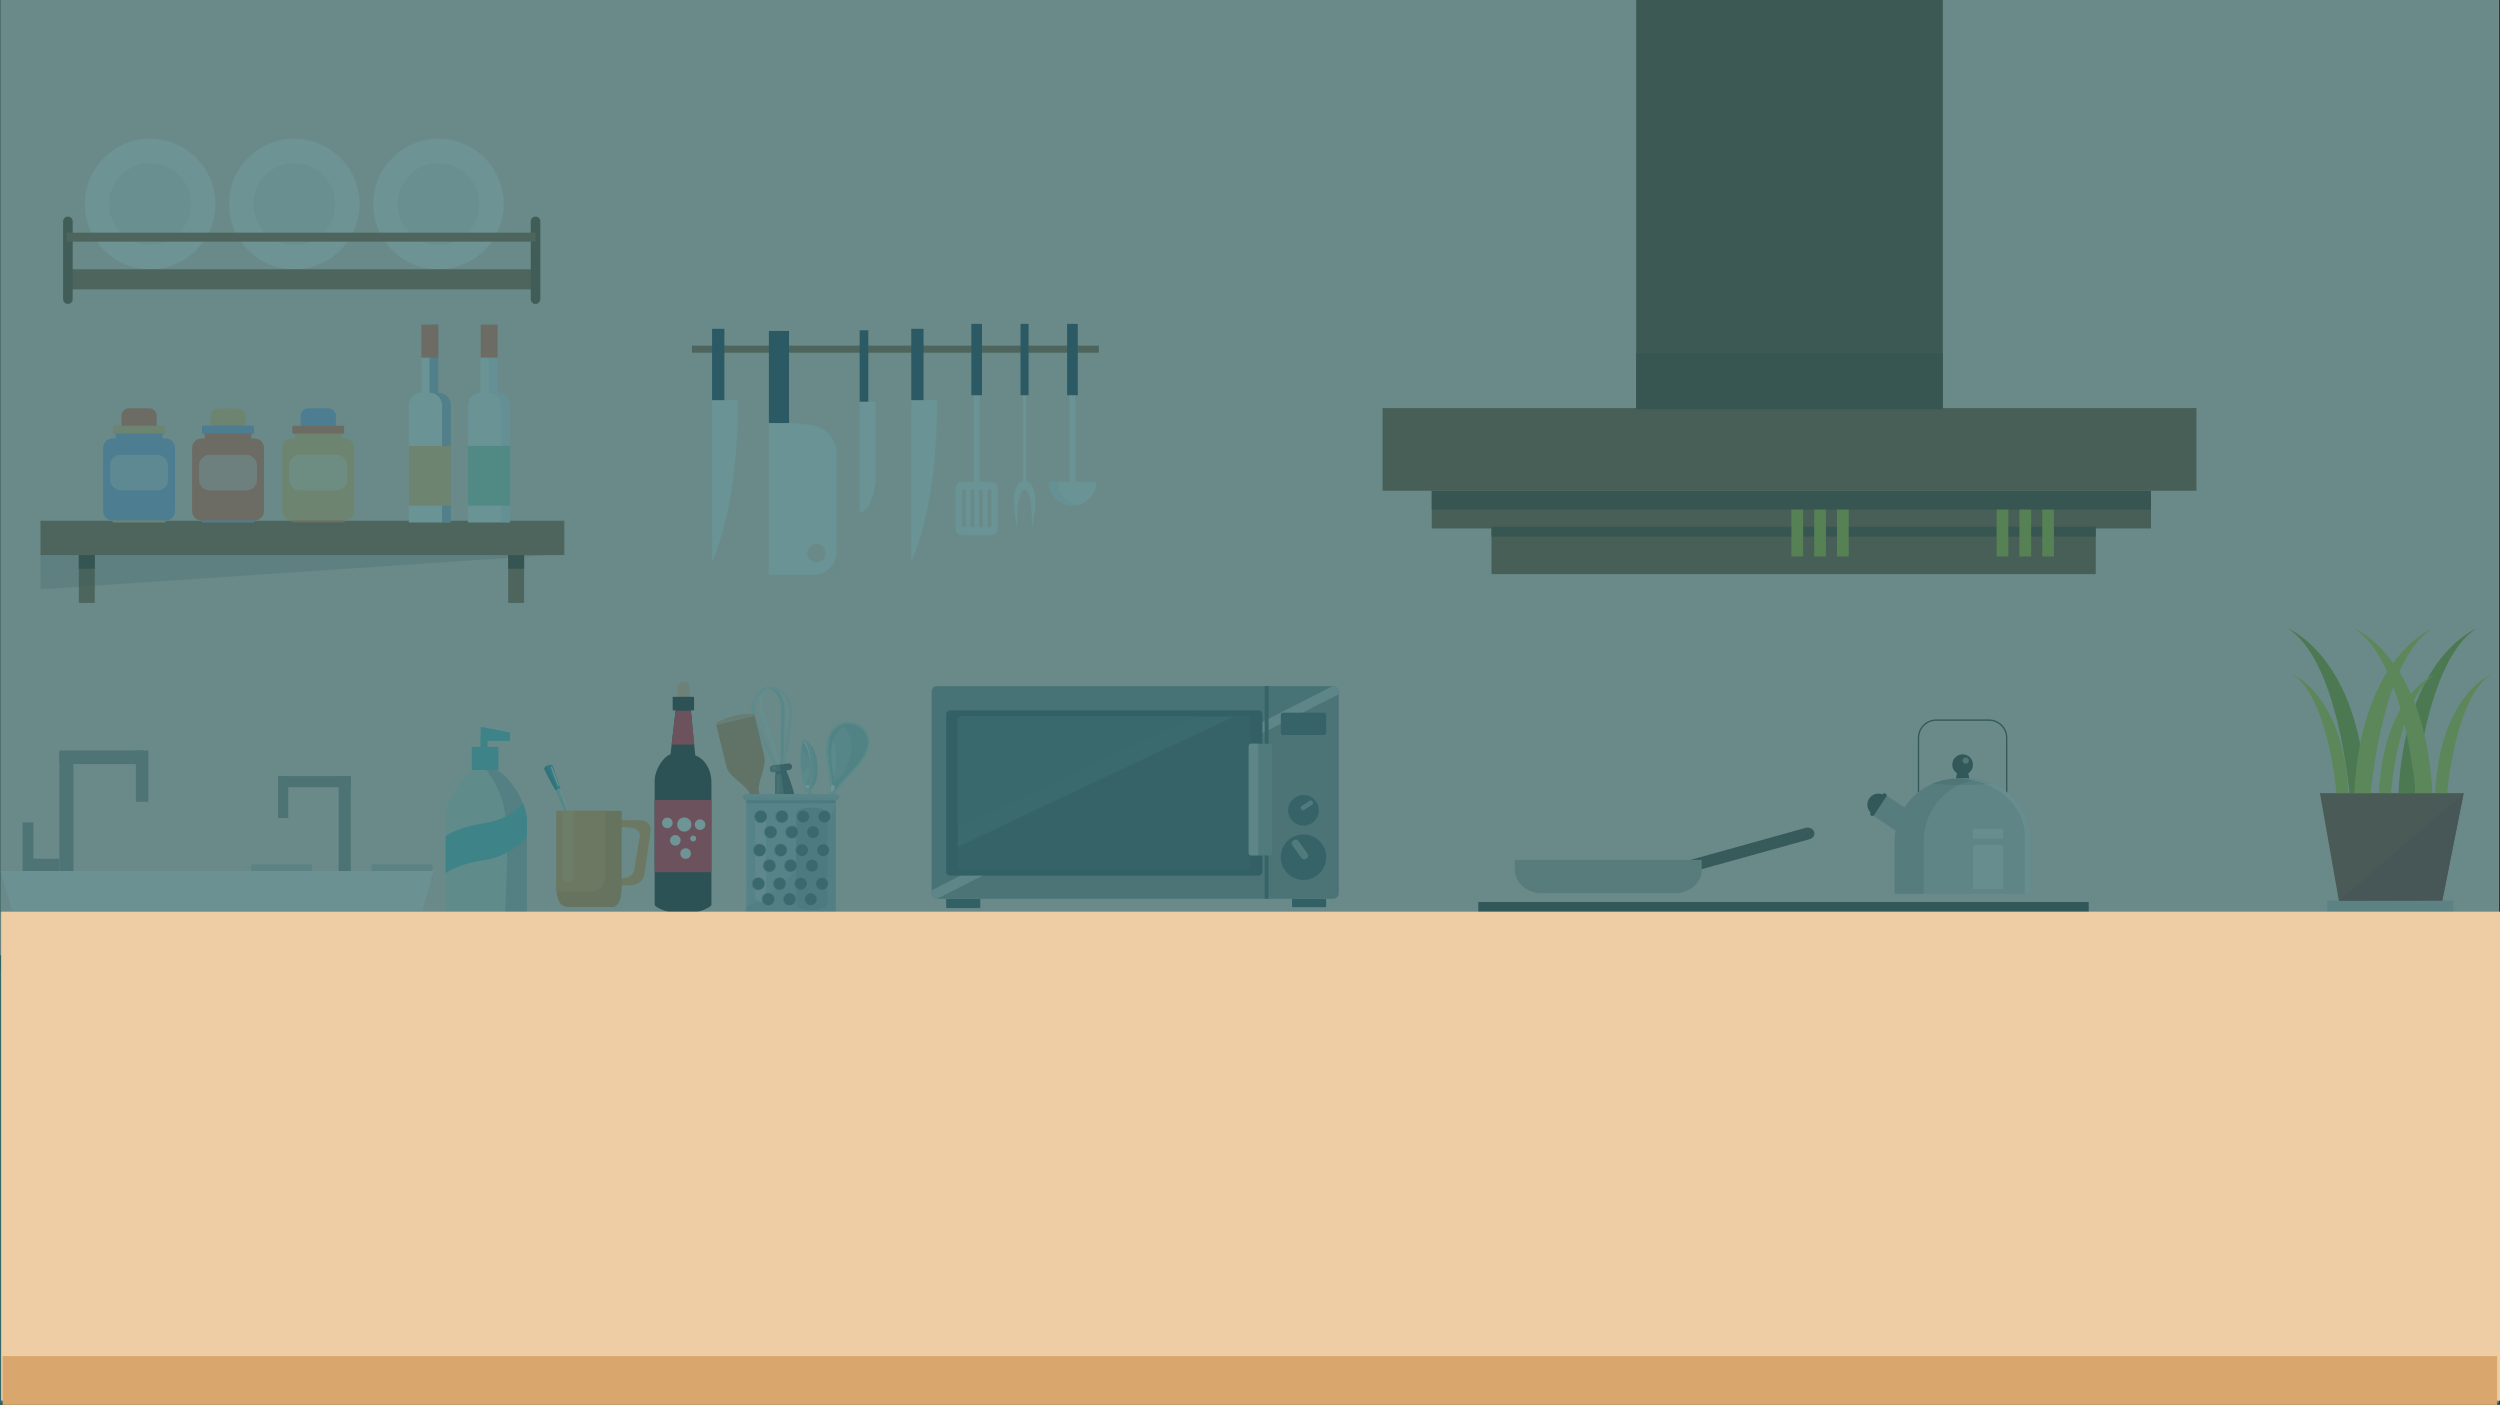 <?xml version="1.0" encoding="UTF-8"?>
<svg xmlns="http://www.w3.org/2000/svg" onmouseup="{ if(window.parent.document.onmouseup) window.parent.document.onmouseup(arguments[0]);}" viewBox="0 0 1041.01 585" xmlns:xlink="http://www.w3.org/1999/xlink"><rect x="0" y="0" width="1041.01" height="585" fill="#333333" stroke="none"/><defs><style>
      .cls-1, .cls-2, .cls-3, .cls-4, .cls-5, .cls-6, .cls-7, .cls-8, .cls-9, .cls-10, .cls-11, .cls-12, .cls-13, .cls-14, .cls-15, .cls-16, .cls-17, .cls-18, .cls-19, .cls-20, .cls-21, .cls-22, .cls-23, .cls-24, .cls-25, .cls-26, .cls-27, .cls-28, .cls-29, .cls-30, .cls-31, .cls-32, .cls-33, .cls-34, .cls-35, .cls-36, .cls-37, .cls-38, .cls-39, .cls-40, .cls-41, .cls-42, .cls-43, .cls-44, .cls-45, .cls-46, .cls-47, .cls-48, .cls-49, .cls-50, .cls-51, .cls-52, .cls-53, .cls-54, .cls-55, .cls-56, .cls-57, .cls-58, .cls-59, .cls-60, .cls-61, .cls-62, .cls-63, .cls-64, .cls-65, .cls-66, .cls-67, .cls-68, .cls-69, .cls-70, .cls-71, .cls-72, .cls-73, .cls-74, .cls-75, .cls-76, .cls-77, .cls-78, .cls-79, .cls-80, .cls-81, .cls-82, .cls-83, .cls-84, .cls-85, .cls-86, .cls-87, .cls-88, .cls-89, .cls-90 {
        stroke-width: 0px;
      }

      .cls-1, .cls-8, .cls-9, .cls-10, .cls-13, .cls-14, .cls-17, .cls-19, .cls-20, .cls-23, .cls-24, .cls-30, .cls-31, .cls-33, .cls-35, .cls-38, .cls-39, .cls-40, .cls-45, .cls-47, .cls-49, .cls-50, .cls-52, .cls-60, .cls-65, .cls-66, .cls-71, .cls-72, .cls-73, .cls-74, .cls-77, .cls-79, .cls-80, .cls-85, .cls-89, .cls-90 {
        fill-rule: evenodd;
      }

      .cls-1, .cls-68 {
        fill: #2d4c5b;
      }

      .cls-2 {
        fill: #c28073;
      }

      .cls-3 {
        fill: #c1c1c1;
      }

      .cls-4, .cls-24 {
        fill: #56c5d0;
      }

      .cls-5 {
        fill: #8b5e3c;
      }

      .cls-6 {
        fill: #a1d3cf;
      }

      .cls-7 {
        fill: #3f3634;
      }

      .cls-8 {
        fill: #1b1b21;
      }

      .cls-9 {
        fill: #cadfde;
      }

      .cls-10 {
        fill: #c5ddde;
      }

      .cls-11 {
        fill: #eafcfc;
      }

      .cls-91, .cls-21, .cls-48, .cls-64 {
        opacity: .5;
      }

      .cls-12 {
        fill: #eeded8;
      }

      .cls-13 {
        fill: #cd8c5d;
      }

      .cls-14 {
        fill: #fabd97;
      }

      .cls-15 {
        fill: #909290;
      }

      .cls-92 {
        isolation: isolate;
      }

      .cls-16 {
        fill: #bcd335;
      }

      .cls-17 {
        fill: #f21d3a;
      }

      .cls-18 {
        fill: #96d9c9;
      }

      .cls-19 {
        fill: #aaced1;
      }

      .cls-20 {
        fill: #f7b063;
      }

      .cls-21, .cls-46, .cls-60 {
        fill: #fff;
      }

      .cls-22 {
        fill: #13375b;
      }

      .cls-23 {
        fill: #858f94;
      }

      .cls-25 {
        fill: #7a8d94;
      }

      .cls-26 {
        opacity: .71;
      }

      .cls-26, .cls-28 {
        fill: #34696a;
      }

      .cls-27, .cls-72 {
        fill: #385662;
      }

      .cls-29 {
        fill: #f5f5f5;
      }

      .cls-30 {
        fill: #c3cdd0;
      }

      .cls-31 {
        fill: #a2b8c2;
      }

      .cls-32 {
        fill: #d9a76d;
      }

      .cls-33 {
        fill: #a5c3d2;
      }

      .cls-34, .cls-93, .cls-94 {
        fill: none;
      }

      .cls-35 {
        fill: #43525a;
      }

      .cls-36 {
        fill: #f9eede;
      }

      .cls-37 {
        fill: #8c8e8c;
      }

      .cls-38 {
        fill: #9ab6c5;
      }

      .cls-39 {
        fill: #288ea7;
      }

      .cls-40 {
        fill: #b7c9d1;
      }

      .cls-41 {
        fill: #803828;
      }

      .cls-42 {
        fill: #859e19;
      }

      .cls-43 {
        fill: #51321d;
      }

      .cls-44 {
        fill: #ccc;
      }

      .cls-45, .cls-51 {
        fill: #98a4aa;
      }

      .cls-47 {
        fill: #c4d7de;
      }

      .cls-48, .cls-63 {
        fill: #c6e3fd;
        mix-blend-mode: multiply;
      }

      .cls-49 {
        fill: #647883;
      }

      .cls-50 {
        fill: #bed9d9;
      }

      .cls-52 {
        fill: #456776;
      }

      .cls-53 {
        fill: #74492a;
      }

      .cls-54 {
        fill: #a6685c;
      }

      .cls-55 {
        fill: #fafafa;
      }

      .cls-56 {
        fill: #da9689;
      }

      .cls-57 {
        fill: #392619;
      }

      .cls-58 {
        fill: #84b8b6;
      }

      .cls-59 {
        fill: #752d29;
      }

      .cls-61 {
        fill: #86b1f2;
      }

      .cls-62 {
        fill: #eee;
      }

      .cls-63 {
        opacity: .3;
      }

      .cls-95 {
        clip-path: url(#clippath);
      }

      .cls-64 {
        fill: #466eb6;
      }

      .cls-65 {
        fill: #dee9e8;
      }

      .cls-66 {
        fill: #37a0bb;
      }

      .cls-67 {
        fill: #a5bc20;
      }

      .cls-93 {
        stroke: #303030;
        stroke-width: .57px;
      }

      .cls-93, .cls-94 {
        stroke-miterlimit: 10;
      }

      .cls-69 {
        fill: #f7cc7f;
      }

      .cls-70 {
        fill: #b1aba6;
      }

      .cls-71 {
        fill: #e1b390;
      }

      .cls-73 {
        fill: #99c4c7;
      }

      .cls-74 {
        fill: #f3a04d;
      }

      .cls-75 {
        fill: #bcc2c3;
      }

      .cls-76 {
        fill: #f47458;
      }

      .cls-77 {
        fill: #e08f46;
      }

      .cls-94 {
        stroke: #61412a;
        stroke-linecap: round;
        stroke-width: 4px;
      }

      .cls-78 {
        fill: #51404c;
      }

      .cls-79, .cls-87 {
        fill: #88a5b5;
      }

      .cls-80 {
        fill: #476b7a;
      }

      .cls-81 {
        fill: #0e403e;
      }

      .cls-82 {
        opacity: .2;
      }

      .cls-82, .cls-88 {
        fill: #303030;
      }

      .cls-83 {
        fill: #eecca4;
      }

      .cls-84 {
        fill: #3f2817;
      }

      .cls-85 {
        fill: #828a8f;
      }

      .cls-86 {
        fill: #e22d20;
      }

      .cls-89 {
        fill: #aed3d5;
      }

      .cls-90 {
        fill: #9cc5c9;
      }
    </style><clipPath id="clippath"><rect data-cppathid="10000" height="583.98" width="1040.47" class="cls-34"/></clipPath></defs><g class="cls-92"><g data-name="Layer 2" id="Layer_2"><g data-name="Layer 1" id="Layer_1-2"><g><g class="cls-95"><g><rect data-cppathid="10001" height="991.32" width="1762.35" y="-30.2" x=".22" class="cls-12"/><g data-name="Rak Piring" id="Rak_Piring"><g data-name="Piring 3" id="Piring_3"><path data-cppathid="10002" d="m182.56,112.13c-14.98,0-27.17-12.19-27.17-27.17s12.19-27.17,27.17-27.17,27.17,12.19,27.17,27.17-12.19,27.17-27.17,27.17Z" class="cls-55"/><circle data-cppathid="10003" r="17" cy="84.96" cx="182.56" class="cls-62"/></g><g data-name="Piring 2" id="Piring_2"><path data-cppathid="10004" d="m122.52,112.13c-14.98,0-27.17-12.19-27.17-27.17s12.19-27.17,27.17-27.17,27.17,12.19,27.17,27.17-12.19,27.17-27.17,27.17Z" class="cls-55"/><circle data-cppathid="10005" r="17" cy="84.96" cx="122.52" class="cls-62"/></g><g data-name="Piring 1" id="Piring_1"><path data-cppathid="10006" d="m62.48,112.13c-14.98,0-27.17-12.19-27.17-27.17s12.19-27.17,27.17-27.17,27.17,12.19,27.17,27.17-12.19,27.17-27.17,27.17Z" class="cls-55"/><circle data-cppathid="10007" r="17" cy="84.96" cx="62.48" class="cls-62"/></g><rect data-cppathid="10008" height="8.38" width="195.3" y="112.13" x="28.27" class="cls-5"/><line data-cppathid="10009" y2="124.56" x2="28.27" y1="92.18" x1="28.27" class="cls-94"/><line data-cppathid="10010" y2="124.56" x2="223" y1="92.18" x1="223" class="cls-94"/><rect data-cppathid="10011" height="3.74" width="195.3" y="96.88" x="27.7" class="cls-5"/></g><g data-name="Ambalan 1" id="Ambalan_1"><rect data-cppathid="10012" height="19.92" width="6.64" y="231.14" x="211.61" class="cls-5"/><rect data-cppathid="10013" height="5.7" width="6.64" y="231.14" x="211.61" class="cls-57"/><rect data-cppathid="10014" height="14.31" width="218.13" y="216.83" x="16.86" class="cls-5"/><rect data-cppathid="10015" height="19.92" width="6.64" y="231.14" x="32.82" class="cls-5"/><rect data-cppathid="10016" height="5.7" width="6.64" y="231.14" x="32.82" class="cls-57"/><polygon data-cppathid="10017" points="229.27 231.14 16.86 231.14 16.86 245.4 229.27 231.14" class="cls-82"/></g><g><path data-cppathid="10018" transform="translate(265.05 350.55) rotate(180)" d="m128.3,170.01h8.45c1.71,0,3.11,1.39,3.11,3.11v4.31c0,1.71-1.39,3.11-3.11,3.11h-8.45c-1.71,0-3.11-1.39-3.11-3.11v-4.31c0-1.71,1.39-3.11,3.11-3.11Z" class="cls-61"/><rect data-cppathid="10019" transform="translate(265.14 433.45) rotate(-180)" ry=".5" rx=".5" height="1.69" width="22.28" y="215.88" x="121.43" class="cls-76"/><path data-cppathid="10020" d="m121.48,182.55h1.32v-1.43c0-.29-.24-.53-.53-.53h0c-.29,0-.53-.24-.53-.53v-2.22c0-.29.24-.53.53-.53h20.52c.29,0,.53.24.53.53v2.22c0,.29-.24.53-.53.53s-.53.24-.53.53v1.43h1.32c2.16,0,3.92,1.75,3.92,3.92v26.34c0,2.16-1.75,3.92-3.92,3.92h-22.08c-2.16,0-3.92-1.75-3.92-3.92v-26.34c0-2.16,1.75-3.92,3.92-3.92Z" class="cls-69"/><path data-cppathid="10021" transform="translate(265.05 393.59) rotate(-180)" d="m124.83,189.41h15.4c2.41,0,4.36,1.95,4.36,4.36v6.06c0,2.41-1.95,4.36-4.36,4.36h-15.4c-2.41,0-4.36-1.95-4.36-4.36v-6.06c0-2.41,1.95-4.36,4.36-4.36Z" class="cls-21"/><path data-cppathid="10022" d="m143.01,180.54h-20.97c-.18-.08-.31-.27-.31-.48v-2.22c0-.29.24-.53.53-.53h20.52c.29,0,.53.24.53.53v2.22c0,.21-.13.4-.31.48Z" class="cls-76"/></g><g><rect data-cppathid="10023" transform="translate(189.88 350.55) rotate(180)" ry="3.11" rx="3.11" height="10.52" width="14.66" y="170.01" x="87.61" class="cls-69"/><rect data-cppathid="10024" transform="translate(189.97 433.45) rotate(180)" ry=".5" rx=".5" height="1.69" width="22.28" y="215.88" x="83.84" class="cls-61"/><path data-cppathid="10025" d="m83.9,182.55h1.32v-1.43c0-.29-.24-.53-.53-.53h0c-.29,0-.53-.24-.53-.53v-2.22c0-.29.24-.53.53-.53h20.52c.29,0,.53.24.53.53v2.22c0,.29-.24.53-.53.53s-.53.24-.53.53v1.43h1.32c2.16,0,3.92,1.75,3.92,3.92v26.34c0,2.16-1.75,3.92-3.92,3.92h-22.08c-2.16,0-3.92-1.75-3.92-3.92v-26.34c0-2.16,1.75-3.92,3.92-3.92Z" class="cls-76"/><path data-cppathid="10026" transform="translate(189.88 393.59) rotate(-180)" d="m87.24,189.41h15.4c2.41,0,4.36,1.95,4.36,4.36v6.06c0,2.41-1.95,4.36-4.36,4.36h-15.4c-2.41,0-4.36-1.95-4.36-4.36v-6.06c0-2.41,1.95-4.36,4.36-4.36Z" class="cls-21"/><path data-cppathid="10027" d="m105.42,180.54h-20.97c-.18-.08-.31-.27-.31-.48v-2.22c0-.29.24-.53.53-.53h20.52c.29,0,.53.24.53.53v2.22c0,.21-.13.4-.31.48Z" class="cls-61"/></g><g><path data-cppathid="10028" transform="translate(115.81 350.55) rotate(-180)" d="m53.68,170.01h8.45c1.71,0,3.11,1.39,3.11,3.11v4.31c0,1.71-1.39,3.11-3.11,3.11h-8.45c-1.71,0-3.11-1.39-3.11-3.11v-4.31c0-1.71,1.39-3.11,3.11-3.11Z" class="cls-76"/><rect data-cppathid="10029" transform="translate(115.9 433.45) rotate(180)" ry=".5" rx=".5" height="1.69" width="22.28" y="215.88" x="46.81" class="cls-69"/><path data-cppathid="10030" d="m46.86,182.55h1.32v-1.43c0-.29-.24-.53-.53-.53h0c-.29,0-.53-.24-.53-.53v-2.22c0-.29.24-.53.53-.53h20.52c.29,0,.53.24.53.53v2.22c0,.29-.24.53-.53.53s-.53.24-.53.53v1.43h1.32c2.16,0,3.92,1.75,3.92,3.92v26.34c0,2.16-1.75,3.92-3.92,3.92h-22.08c-2.16,0-3.92-1.75-3.92-3.92v-26.34c0-2.16,1.75-3.92,3.92-3.92Z" class="cls-61"/><rect data-cppathid="10031" transform="translate(115.81 393.59) rotate(-180)" ry="4.36" rx="4.36" height="14.78" width="24.12" y="189.41" x="45.84" class="cls-21"/><path data-cppathid="10032" d="m68.39,180.54h-20.97c-.18-.08-.31-.27-.31-.48v-2.22c0-.29.24-.53.53-.53h20.52c.29,0,.53.24.53.53v2.22c0,.21-.13.4-.31.48Z" class="cls-69"/></g><g><path data-cppathid="10033" d="m207.2,163.52v-28.35h-7.07v28.35h0c-2.87,0-5.2,2.34-5.2,5.23v48.82h17.47v-48.82c0-2.89-2.33-5.23-5.2-5.23h0Z" class="cls-11"/><path data-cppathid="10034" d="m207.2,163.52v-28.35h-3.64v28.35c2.87,0,5.2,2.34,5.2,5.23v48.82h3.64v-48.82c0-2.89-2.33-5.23-5.2-5.23Z" class="cls-48"/><rect data-cppathid="10035" height="13.76" width="7.07" y="135.16" x="200.13" class="cls-76"/><rect data-cppathid="10036" height="24.85" width="17.47" y="185.71" x="194.93" class="cls-18"/></g><g><path data-cppathid="10037" d="m182.52,163.52v-28.35h-7.07v28.35h0c-2.87,0-5.2,2.34-5.2,5.23v48.82h17.47v-48.82c0-2.89-2.33-5.23-5.2-5.23h0Z" class="cls-11"/><path data-cppathid="10038" d="m182.52,163.52v-28.35h-3.64v28.35c2.87,0,5.2,2.34,5.2,5.23v48.82h3.64v-48.82c0-2.89-2.33-5.23-5.2-5.23Z" class="cls-64"/><rect data-cppathid="10039" height="13.76" width="7.07" y="135.16" x="175.45" class="cls-76"/><rect data-cppathid="10040" height="24.85" width="17.47" y="185.71" x="170.25" class="cls-69"/></g><g><rect data-cppathid="10041" height="6.42" width="19.6" y="359.9" x="104.58" class="cls-75"/><rect data-cppathid="10042" height="15.09" width="5.78" y="359.9" x="124.18" class="cls-75"/></g><g><rect data-cppathid="10043" height="6.42" width="19.6" y="359.9" x="160.48" class="cls-75"/><rect data-cppathid="10044" height="15.09" width="5.78" y="359.9" x="154.7" class="cls-75"/></g><rect data-cppathid="10045" height="30.2" width="4.51" y="342.47" x="9.4" class="cls-15"/><rect data-cppathid="10046" height="15.09" width="13.07" y="357.57" x="11.66" class="cls-15"/><rect data-cppathid="10047" height="55.43" width="5.86" y="313.18" x="24.73" class="cls-15"/><g><rect data-cppathid="10048" height="5.7" width="34.69" y="312.47" x="24.73" class="cls-15"/><rect data-cppathid="10049" height="21.39" width="5.23" y="312.47" x="56.57" class="cls-15"/></g><g><rect data-cppathid="10050" height="47.78" width="5.05" y="323.16" x="141.02" class="cls-37"/><rect data-cppathid="10051" height="4.66" width="28.35" y="323.16" x="117.72" class="cls-37"/><rect data-cppathid="10052" height="17.49" width="4.27" y="323.16" x="115.78" class="cls-37"/></g><g><rect data-cppathid="10053" height="200.6" width="127.69" y="-30.2" x="681.31" class="cls-43"/><rect data-cppathid="10054" height="15.72" width="299.5" y="204.34" x="596.18" class="cls-53"/><rect data-cppathid="10055" height="19.71" width="251.62" y="219.36" x="621.06" class="cls-53"/><rect data-cppathid="10056" height="7.86" width="299.5" y="204.34" x="596.18" class="cls-84"/><rect data-cppathid="10057" height="4.12" width="251.62" y="219.36" x="621.06" class="cls-84"/><g><rect data-cppathid="10058" height="19.54" width="4.88" y="212.2" x="745.94" class="cls-67"/><rect data-cppathid="10059" height="19.54" width="4.88" y="212.2" x="755.44" class="cls-67"/><rect data-cppathid="10060" height="19.54" width="4.88" y="212.2" x="764.93" class="cls-67"/><rect data-cppathid="10061" height="19.54" width="4.88" y="212.2" x="831.4" class="cls-67"/><rect data-cppathid="10062" height="19.54" width="4.88" y="212.2" x="840.89" class="cls-67"/><rect data-cppathid="10063" height="19.54" width="4.88" y="212.2" x="850.39" class="cls-67"/></g><rect data-cppathid="10064" height="34.42" width="338.91" y="169.92" x="575.7" class="cls-53"/><rect data-cppathid="10065" height="23.29" width="127.69" y="147.11" x="681.31" class="cls-84"/></g><g id="panci"><path data-cppathid="10066" d="m821.55,318.42c0,2.38-1.93,4.31-4.31,4.31s-4.31-1.93-4.31-4.31,1.93-4.31,4.31-4.31,4.31,1.93,4.31,4.31Z" class="cls-88"/><polygon data-cppathid="10067" points="820.06 324.19 814.43 324.19 815.33 320.03 819.16 320.03 820.06 324.19" class="cls-88"/><g class="cls-91"><circle data-cppathid="10068" r="1.3" cy="316.72" cx="818.54" class="cls-46"/></g><path data-cppathid="10069" d="m779.63,338.89c-2.12-1.4-2.7-4.25-1.31-6.37,1.4-2.12,4.25-2.7,6.37-1.31" class="cls-88"/><path data-cppathid="10070" d="m806.28,299.85h21.91c4.09,0,7.41,3.32,7.41,7.41v23.73h-36.73v-23.73c0-4.09,3.32-7.41,7.41-7.41Z" class="cls-93"/><path data-cppathid="10071" d="m819.48,324.19h-4.49c-9.21,0-17.29,4.79-21.93,12.01l-8.46-5.6-5.57,8.41,10.29,6.81c-.25,1.45-.41,2.93-.41,4.45v21.94h56.64v-21.94c0-14.4-11.67-26.08-26.08-26.08Z" class="cls-44"/><path data-cppathid="10072" d="m823.3,324.51c-1.25-.18-2.52-.31-3.82-.31h-4.49c-9.21,0-17.29,4.79-21.93,12.01l-8.46-5.6-5.57,8.41,10.29,6.81c-.25,1.45-.41,2.93-.41,4.45v21.94h12.13v-21.94c0-13.1,9.67-23.91,22.26-25.77Z" class="cls-82"/><path data-cppathid="10073" d="m804.67,326.32c3.6.33,7.92.52,12.56.52s8.96-.19,12.56-.52c-3.17-1.37-6.65-2.13-10.32-2.13h-4.49c-3.67,0-7.15.76-10.32,2.13Z" class="cls-82"/><path data-cppathid="10074" d="m779.63,339.77c-.17,0-.35-.05-.5-.15-.42-.28-.53-.84-.25-1.26l5.06-7.64c.28-.42.84-.53,1.26-.26.42.28.53.84.26,1.26l-5.06,7.64c-.18.26-.46.41-.76.41Z" class="cls-88"/><g class="cls-91"><rect data-cppathid="10075" height="18.4" width="12.56" y="351.89" x="821.55" class="cls-46"/></g><g class="cls-91"><rect data-cppathid="10076" height="4.11" width="12.56" y="345.1" x="821.55" class="cls-46"/></g><g class="cls-91"><path data-cppathid="10077" d="m817.24,324.19c-.41.02-.81.04-1.22.05,15.07.55,27.1,11.05,27.1,23.96v24.01h2.44v-24.01c-1.39-13.35-12.12-24.86-28.32-24.01Z" class="cls-46"/></g></g><g data-name="panci" id="panci-2"><path data-cppathid="10078" d="m753.57,349.43l-55.54,15.45c-1.5.42-3.11-.29-3.6-1.59h0c-.48-1.3.34-2.69,1.84-3.1l55.54-15.45c1.5-.42,3.11.29,3.6,1.59h0c.48,1.3-.34,2.69-1.84,3.1Z" class="cls-7"/><path data-cppathid="10079" d="m697.43,371.93h-55.47c-6.17,0-11.17-4.32-11.17-9.64v-4.24h77.81v4.24c0,5.32-5,9.64-11.17,9.64Z" class="cls-70"/></g><g><rect data-cppathid="10080" height="293.89" width="186.01" y="398.49" x="884.33" class="cls-28"/><rect data-cppathid="10081" height="237.55" width="139.22" y="432.45" x="907.72" class="cls-58"/><polygon data-cppathid="10082" points="907.72 432.45 907.72 670 1046.95 432.45 907.72 432.45" class="cls-6"/><rect data-cppathid="10083" height="47.4" width="281.19" y="398.48" x="0" class="cls-28"/><rect data-cppathid="10084" height="248.42" width="140.59" y="443.96" x="0" class="cls-28"/><rect data-cppathid="10085" height="248.42" width="140.59" y="443.96" x="140.59" class="cls-28"/><rect data-cppathid="10086" height="237.84" width="105.08" y="432.49" x="17.37" class="cls-58"/><rect data-cppathid="10087" height="237.84" width="105.08" y="432.49" x="161.54" class="cls-58"/><rect data-cppathid="10088" height="7.35" width="57.89" y="414.83" x="67.75" class="cls-78"/><rect data-cppathid="10089" height="7.35" width="57.89" y="414.83" x="159.59" class="cls-78"/><rect data-cppathid="10090" height="59.19" width="140.46" y="398.48" x="281.19" class="cls-28"/><rect data-cppathid="10091" height="59.18" width="140.46" y="457.16" x="281.19" class="cls-28"/><rect data-cppathid="10092" height="59.18" width="140.46" y="515.84" x="281.19" class="cls-28"/><rect data-cppathid="10093" height="59.18" width="140.46" y="574.52" x="281.19" class="cls-28"/><rect data-cppathid="10094" height="3.18" width="140.46" y="456.07" x="281.19" class="cls-81"/><rect data-cppathid="10095" height="3.19" width="140.46" y="512.2" x="281.19" class="cls-81"/><rect data-cppathid="10096" height="3.19" width="140.46" y="572.15" x="281.19" class="cls-81"/><rect data-cppathid="10097" height="37.97" width="127.56" y="407.91" x="287" class="cls-58"/><rect data-cppathid="10098" height="293.89" width="186.01" y="398.49" x="421.65" class="cls-28"/><rect data-cppathid="10099" height="237.55" width="139.23" y="432.45" x="445.05" class="cls-58"/><rect data-cppathid="10100" height="310.44" width="278.35" y="382.6" x="605.98" class="cls-54"/><rect data-cppathid="10101" height="169.05" width="205.83" y="463.91" x="639.75" class="cls-58"/><rect data-cppathid="10102" height="7.31" width="278.35" y="432.47" x="605.98" class="cls-2"/><rect data-cppathid="10103" height="6.99" width="246.99" y="449.15" x="619.56" class="cls-6"/><rect data-cppathid="10104" height="6.3" width="1070.66" y="397.69" x=".15" class="cls-81"/><rect data-cppathid="10105" height="293.9" width="3.47" y="398.48" x="140.59" class="cls-81"/><rect data-cppathid="10106" height="293.9" width="3.47" y="398.48" x="278.36" class="cls-81"/><rect data-cppathid="10107" height="293.9" width="3.47" y="398.48" x="420.49" class="cls-81"/><polygon data-cppathid="10108" points="17.37 432.49 17.37 670.33 122.45 432.49 17.37 432.49" class="cls-6"/><polygon data-cppathid="10109" points="162.09 432.49 162.09 670.33 267.17 432.49 162.09 432.49" class="cls-6"/><polygon data-cppathid="10110" points="287 445.88 414.56 407.91 287 407.91 287 445.88" class="cls-6"/><rect data-cppathid="10111" height="4.72" width="56.13" y="423.45" x="324" class="cls-78"/><rect data-cppathid="10112" height="37.97" width="127.56" y="467.35" x="287" class="cls-58"/><polygon data-cppathid="10113" points="287 505.32 414.56 467.35 287 467.35 287 505.32" class="cls-6"/><rect data-cppathid="10114" height="4.72" width="56.13" y="482.89" x="324" class="cls-78"/><rect data-cppathid="10115" height="37.97" width="127.56" y="524.2" x="287" class="cls-58"/><polygon data-cppathid="10116" points="287 562.17 414.56 524.2 287 524.2 287 562.17" class="cls-6"/><rect data-cppathid="10117" height="4.72" width="56.13" y="539.75" x="324" class="cls-78"/><rect data-cppathid="10118" height="37.97" width="127.56" y="583.64" x="287" class="cls-58"/><polygon data-cppathid="10119" points="287 621.61 414.56 583.64 287 583.64 287 621.61" class="cls-6"/><polygon data-cppathid="10120" points="445.05 432.45 445.05 670 584.27 432.45 445.05 432.45" class="cls-6"/><rect data-cppathid="10121" height="7.35" width="57.89" y="411.15" x="432.87" class="cls-78"/><polygon data-cppathid="10122" points="639.75 632.96 845.58 463.91 639.75 463.91 639.75 632.96" class="cls-6"/><rect data-cppathid="10123" height="7.35" width="57.9" y="411.15" x="895.55" class="cls-78"/><rect data-cppathid="10124" height="50.12" width="278.35" y="382.6" x="605.98" class="cls-56"/><path data-cppathid="10125" d="m646.74,416.6c0,7.51-6.08,13.59-13.59,13.59s-13.59-6.09-13.59-13.59,6.09-13.59,13.59-13.59,13.59,6.08,13.59,13.59Z" class="cls-36"/><circle data-cppathid="10126" r="13.59" cy="416.6" cx="670.43" class="cls-36"/><circle data-cppathid="10127" r="13.59" cy="416.6" cx="710.82" class="cls-36"/><rect data-cppathid="10128" height="7.47" width="100.97" y="403.05" x="772.57" class="cls-36"/><rect data-cppathid="10129" height="7.47" width="100.97" y="420.13" x="772.57" class="cls-36"/><rect data-cppathid="10130" height="15.1" width="278.35" y="382.6" x="605.98" class="cls-86"/><rect data-cppathid="10131" height="17.73" width="1070.81" y="379.96" class="cls-83"/><polygon data-cppathid="10132" points="175.77 379.2 5.05 379.2 .22 362.68 180.61 362.68 175.77 379.2" class="cls-29"/><rect data-cppathid="10133" height="6.35" width="254.18" y="375.59" x="615.57" class="cls-88"/></g><g><rect data-cppathid="10134" height="2.95" width="169.46" y="143.92" x="288.11" class="cls-5"/><g><path data-cppathid="10135" d="m344.81,180.43h0c-2.01-2.01-4.66-3.25-7.49-3.51l-17.16-1.57v64.05h18.47c5.38,0,9.74-4.36,9.74-9.74v-40.63c0-3.22-1.28-6.32-3.56-8.6Zm-4.83,53.76c-2.13,0-3.86-1.73-3.86-3.86s1.73-3.86,3.86-3.86,3.86,1.73,3.86,3.86-1.73,3.86-3.86,3.86Z" class="cls-11"/><rect data-cppathid="10136" height="38.35" width="8.4" y="137.81" x="320.16" class="cls-22"/></g><g><path data-cppathid="10137" d="m357.96,213.26v-46l6.72.09v32.24s-1.18,13.68-6.72,13.68Z" class="cls-11"/><rect data-cppathid="10138" height="29.72" width="3.61" y="137.54" x="357.96" class="cls-22"/></g><g><path data-cppathid="10139" d="m296.51,166.63v67.41s11.08-22.73,10.75-67.41h-10.75Z" class="cls-11"/><rect data-cppathid="10140" height="29.72" width="5.12" y="136.91" x="296.51" class="cls-22"/></g><g><path data-cppathid="10141" d="m379.45,166.63v67.41s11.08-22.73,10.75-67.41h-10.75Z" class="cls-11"/><rect data-cppathid="10142" height="29.72" width="5.12" y="136.91" x="379.45" class="cls-22"/></g><g><rect data-cppathid="10143" height="62.71" width="2.35" y="139.27" x="405.52" class="cls-11"/><rect data-cppathid="10144" height="29.72" width="4.44" y="134.86" x="404.47" class="cls-22"/><path data-cppathid="10145" d="m412.8,200.59h-12.22c-1.47,0-2.66,1.19-2.66,2.66v16.95c0,1.47,1.19,2.66,2.66,2.66h12.22c1.47,0,2.66-1.19,2.66-2.66v-16.95c0-1.47-1.19-2.66-2.66-2.66Zm-10.58,18.14c0,.47-.38.85-.85.85s-.85-.38-.85-.85v-14.19c0-.47.38-.85.85-.85s.85.38.85.85v14.19Zm3.55,0c0,.47-.38.85-.85.85s-.85-.38-.85-.85v-14.19c0-.47.38-.85.85-.85s.85.38.85.85v14.19Zm3.55,0c0,.47-.38.85-.85.85s-.85-.38-.85-.85v-14.19c0-.47.38-.85.85-.85s.85.38.85.85v14.19Zm3.55,0c0,.47-.38.85-.85.85s-.85-.38-.85-.85v-14.19c0-.47.38-.85.85-.85s.85.38.85.85v14.19Z" class="cls-11"/></g><rect data-cppathid="10146" height="62.71" width="2.35" y="139.27" x="445.4" class="cls-11"/><rect data-cppathid="10147" height="29.72" width="4.44" y="134.86" x="444.35" class="cls-22"/><g><rect data-cppathid="10148" height="62.71" width="1.34" y="139.27" x="425.96" class="cls-11"/><rect data-cppathid="10149" height="29.72" width="3.36" y="134.86" x="424.95" class="cls-22"/><path data-cppathid="10150" d="m426.63,200.16c-7.67,1.1-3.09,19.45-3.09,19.45-.27-15.76,3.09-15.76,3.09-15.76,0,0,3.37,0,3.09,15.76,0,0,4.58-18.35-3.09-19.45Z" class="cls-11"/></g><g><path data-cppathid="10151" d="m446.57,210.54c5.5,0,9.95-4.46,9.95-9.95h-19.91c0,5.5,4.46,9.95,9.95,9.95Z" class="cls-11"/><path data-cppathid="10152" d="m440.6,200.59h-3.98c0,5.5,4.46,9.95,9.95,9.95.68,0,1.35-.07,1.99-.2-4.54-.92-7.96-4.94-7.96-9.75Z" class="cls-63"/></g></g><g><g><polygon data-cppathid="10153" points="1015.91 380.38 974.85 380.38 966.02 330.25 1025.89 330.25 1015.91 380.38" class="cls-41"/><rect data-cppathid="10154" height="7.67" width="52.57" y="374.98" x="969.09" class="cls-3"/><path data-cppathid="10155" d="m978.29,330.25s-4.6-56.01-25.91-68.68c0,0,29.95,11.29,32.83,68.68h-6.91Z" class="cls-42"/><path data-cppathid="10156" d="m1005.64,330.25s4.6-56.01,25.9-68.68c0,0-29.93,11.29-32.82,68.68h6.91Z" class="cls-42"/><path data-cppathid="10157" d="m987.22,330.25s4.61-56.01,25.9-68.68c0,0-29.93,11.29-32.82,68.68h6.91Z" class="cls-16"/><path data-cppathid="10158" d="m1005.92,330.25s-4.6-56.01-25.9-68.68c0,0,29.92,11.29,32.81,68.68h-6.91Z" class="cls-16"/><path data-cppathid="10159" d="m995.58,330.25s3.33-40.52,18.74-49.69c0,0-21.66,8.18-23.74,49.69h5Z" class="cls-16"/><path data-cppathid="10160" d="m1019.01,330.25s3.33-40.52,18.74-49.69c0,0-21.65,8.18-23.74,49.69h4.99Z" class="cls-16"/><path data-cppathid="10161" d="m972.89,330.25s-3.33-40.52-18.74-49.69c0,0,21.65,8.18,23.73,49.69h-4.99Z" class="cls-16"/></g><polygon data-cppathid="10162" points="973.91 375.08 1025.89 330.25 1016.98 374.98 973.91 375.08" class="cls-59"/></g><g><path data-cppathid="10163" d="m203.04,312.05h-2.97v-4.87c0-.13,0-.25.04-.37l.1-4.17,12.15,2.38v3.51h-9.3v3.51Z" class="cls-24"/><path data-cppathid="10164" d="m185.53,382.3h33.89v-40.56c0-7.89-9-22.72-17.47-22.73-8.48-.02-16.42,14.78-16.42,20.62v42.68Z" class="cls-9"/><path data-cppathid="10165" d="m210.36,382.3h9.06v-40.56c0-7.89-9-22.72-17.47-22.73-.15,0-.31,0-.46.01,3.78,5.29,6.51,10.18,7.75,14.53,3.55,12.44,1.23,33.43,1.12,48.75Z" class="cls-31"/><path data-cppathid="10166" d="m219.42,348.21v-6.47c0-2.02-.59-4.5-1.62-7.07-3.15,3.29-8.35,6.92-16.48,8.19-7.43,1.16-12.54,3.2-15.8,5.32v15.37c3.25-2.13,8.38-4.19,15.85-5.35,9.65-1.5,15.17-6.34,18.04-9.98Z" class="cls-24"/><rect data-cppathid="10167" height="9.61" width="11.13" y="311.03" x="196.43" class="cls-4"/></g><g><path data-cppathid="10168" d="m538,373.83h14.22v3.53c0,.22-.18.39-.39.39h-13.43c-.21,0-.39-.18-.39-.39v-3.53Z" class="cls-1"/><path data-cppathid="10169" d="m393.99,374.21h14.21v3.53c0,.21-.18.39-.39.39h-13.43c-.22,0-.39-.18-.39-.39v-3.53Z" class="cls-1"/><path data-cppathid="10170" d="m390.15,285.69h165.03c1.22,0,2.21.99,2.21,2.21v84.09c0,1.22-.99,2.21-2.21,2.21h-165.03c-1.22,0-2.21-.99-2.21-2.21v-84.1c0-1.22.99-2.21,2.21-2.21Z" class="cls-25"/><path data-cppathid="10171" d="m390.15,374.21h165.03c1.22,0,2.21-1,2.21-2.21v-84.09c0-1.22-1-2.21-2.21-2.21h-.27l-166.97,85.03v1.27c0,1.22.99,2.21,2.21,2.21Z" class="cls-30"/><path data-cppathid="10172" d="m390.29,374.21h164.89c1.22,0,2.21-1,2.21-2.21v-82.88l-167.1,85.1Z" class="cls-23"/><path data-cppathid="10173" d="m395.71,295.82h128.25c.95,0,1.72.77,1.72,1.72v65.35c0,.95-.77,1.72-1.72,1.72h-128.25c-.95,0-1.72-.77-1.72-1.72v-65.35c0-.95.77-1.72,1.72-1.72Z" class="cls-68"/><path data-cppathid="10174" d="m400.41,362.09h118.85c.87,0,1.59-.72,1.59-1.59v-60.56c0-.88-.72-1.59-1.59-1.59h-118.85c-.88,0-1.6.72-1.6,1.59v60.56c0,.88.72,1.59,1.6,1.59Z" class="cls-72"/><path data-cppathid="10175" d="m514.04,298.33h-113.63c-.88,0-1.6.72-1.6,1.6v52.76c32.59-15.64,85.78-40.58,115.22-54.36Z" class="cls-80"/><path data-cppathid="10176" d="m497.15,298.33h-96.74c-.88,0-1.6.72-1.6,1.6v44.75c30.32-14.45,71.57-33.82,98.34-46.35Z" class="cls-52"/><path data-cppathid="10177" d="m534.27,296.75h17.01c.52,0,.93.42.93.93v7.46c0,.51-.42.93-.93.93h-17.01c-.51,0-.93-.42-.93-.93v-7.47c0-.51.42-.93.93-.93Z" class="cls-27"/><path data-cppathid="10178" d="m542.78,343.81c3.52,0,6.38-2.87,6.38-6.39s-2.87-6.39-6.38-6.39-6.39,2.87-6.39,6.39,2.87,6.39,6.39,6.39Z" class="cls-72"/><path data-cppathid="10179" d="m542.78,366.39c5.21,0,9.46-4.25,9.46-9.47s-4.25-9.47-9.46-9.47-9.47,4.25-9.47,9.47,4.25,9.47,9.47,9.47Z" class="cls-72"/><path data-cppathid="10180" d="m541.95,335.69l3.43-2.28c.35-.24.83-.14,1.07.21l.21.32c.24.35.14.83-.21,1.07l-3.42,2.28c-.36.23-.83.14-1.07-.22l-.21-.32c-.24-.35-.14-.83.21-1.07Z" class="cls-45"/><path data-cppathid="10181" d="m541.98,357.36l-3.92-5.43c-.41-.56-.28-1.34.28-1.75l.51-.37c.55-.4,1.35-.28,1.75.28l3.92,5.43c.4.56.28,1.34-.28,1.75l-.51.37c-.56.4-1.35.28-1.75-.28Z" class="cls-45"/><rect data-cppathid="10182" height="88.52" width="1.63" y="285.69" x="526.61" class="cls-27"/><path data-cppathid="10183" d="m520.95,309.7h7.81c.54,0,.98.44.98.98v44.52c0,.54-.44.98-.98.98h-7.81c-.54,0-.98-.44-.98-.98v-44.52c0-.54.44-.98.98-.98Z" class="cls-51"/><path data-cppathid="10184" d="m520.95,309.7h3.01v46.47h-3.01c-.54,0-.98-.44-.98-.97v-44.52c0-.54.44-.98.98-.98Z" class="cls-30"/></g><g><path data-cppathid="10185" d="m284.21,295.89h1.03c1.13,0,1.98-.93,1.98-2.06v-7.76c.02-1.13-.98-2.06-2.11-2.06h-1.03c-1.13,0-1.98.93-1.98,2.06l-.02,7.76c0,1.13,1,2.06,2.13,2.06Z" class="cls-14"/><path data-cppathid="10186" d="m279.21,314.07s0-.03,0-.05l2.12-18.22h-1.24v-5.66h8.93v5.66h-1.33l1.81,18.72c4.59,1.78,6.74,6.7,6.74,11.01v51.15h-.01s.01-.62.01.13-5.29,3.78-11.82,3.78-11.82-3.03-11.82-3.78,0-.09.02-.13h-.02v-51.74c0-4.12,3.42-9.81,6.61-10.87Z" class="cls-8"/><polygon data-cppathid="10187" points="279.68 310.05 281.31 295.97 287.7 295.97 289.06 310.05 279.68 310.05" class="cls-17"/><path data-cppathid="10188" d="m296.24,333.12v29.29c0,.27-.05.52-.14.76h-23.42c-.05-.17-.08-.33-.08-.51v-29.54h23.64Z" class="cls-17"/><path data-cppathid="10189" d="m284.94,340.37c1.65,0,2.98,1.33,2.98,2.97s-1.33,2.97-2.98,2.97-2.97-1.33-2.97-2.97,1.33-2.97,2.97-2.97h0Zm6.57.8c1.22,0,2.21.99,2.21,2.21s-.99,2.21-2.21,2.21-2.21-.99-2.21-2.21.99-2.21,2.21-2.21h0Zm-10.3,6.53c1.22,0,2.21.99,2.21,2.21s-.99,2.21-2.21,2.21-2.21-1-2.21-2.21.99-2.21,2.21-2.21h0Zm7.43.21c.68,0,1.24.55,1.24,1.24s-.55,1.23-1.24,1.23-1.23-.55-1.23-1.23.55-1.23,1.23-1.23h0Zm-3.15,5.3c1.22,0,2.21.99,2.21,2.21s-.99,2.22-2.21,2.22c-1.22,0-2.21-1-2.21-2.22s.99-2.21,2.21-2.21h0Zm-7.61-12.76c1.22,0,2.21.99,2.21,2.21s-.99,2.21-2.21,2.21-2.21-.99-2.21-2.21.99-2.21,2.21-2.21h0Z" class="cls-60"/></g><g><g><g><path data-cppathid="10190" d="m326.1,319.81s.9-18.57.61-25.22c-.1-2.31-.82-4.3-2.41-6.24-.85-1.04-1.85-1.8-2.78-1.93-1.69-.25-2.77.09-.55.78,1.21.38,2.1,1.32,2.73,2.36,1.35,2.19,1.56,3.98,1.59,6.38l-.25,23.37,1.07.51Z" class="cls-89"/><path data-cppathid="10191" d="m324.25,319.83s-6.25-17.55-7.83-24.03c-.55-2.24-.41-4.36.58-6.66.53-1.23,1.27-2.23,2.13-2.63,1.56-.72,2.69-.69.75.6-1.05.7-1.64,1.85-1.97,3.02-.69,2.48-.39,4.26.26,6.57l6.96,22.35-.88.78Z" class="cls-65"/><path data-cppathid="10192" d="m322.87,319.74s-6.89-13.14-9.46-20.86c-2.57-7.72,4.24-12.85,6.56-13.14,2.31-.37,10.28,2.66,9.96,10.79-.32,8.13-3.06,22.64-3.06,22.64l-1.28.23c1.2-7.22,2.42-14.48,3.02-21.7.26-3.21-.75-7.6-4.26-9.46-4.06-2.16-4.6-2.08-7.89,1.12-2.85,2.77-2.61,7.26-1.45,10.28,2.59,6.8,5.76,13.43,9.16,19.97l-1.29.13Z" class="cls-10"/></g><path data-cppathid="10193" d="m327.41,320.8c5.84,14.29,5.59,23.37,5.49,38.82-.01,1.55-3.95,2.38-4.45.6-3.3-11.68-6.59-23.79-5.42-38.8l-.89.13c-.76.11-1.46-.43-1.57-1.18h0c-.11-.76.42-1.46,1.18-1.57l6.5-.92c.76-.11,1.46.42,1.57,1.18h0c.11.75-.42,1.46-1.18,1.57l-1.23.18Z" class="cls-35"/><path data-cppathid="10194" d="m330.8,361.18c-1.03.16-2.1-.09-2.35-.96-3.3-11.68-6.59-23.79-5.42-38.8l-.89.13c-.76.11-1.46-.43-1.57-1.18h0c-.11-.76.42-1.46,1.18-1.57l2.97-.42,6.08,42.8Z" class="cls-49"/><polygon data-cppathid="10195" points="323.06 321.36 327.32 320.75 327.22 321.64 322.96 322.24 323.06 321.36" class="cls-35"/><path data-cppathid="10196" d="m322.4,319.01c.45-.07.86.21.92.63.06.41-.26.8-.7.86-.45.06-.86-.22-.92-.63-.06-.41.26-.79.7-.86Z" class="cls-85"/><path data-cppathid="10197" d="m328.48,357.66c-2.91-10.49-5.5-21.48-4.64-34.74l.82-.12c-.86,13.25,1.73,24.25,4.64,34.74l-.82.12Z" class="cls-85"/></g><g><path data-cppathid="10198" d="m337.29,366.57s-1.63-26.12-2.04-36.89c-.09-2.57-1.29-5.02-1.21-5.27.41-1.32,2.55-.35,2.55-.35,0,0,1.26-4.19,1.5-1.65.14,1.43-.8,8.93-.62,10.86,1.15,12.25,3,32.43,2.64,32.87-.52.64-2.81.42-2.81.42Z" class="cls-50"/><path data-cppathid="10199" d="m337.79,327.28c-.21,2.41-.42,4.98-.32,6,.93,9.88,2.31,24.92,2.62,30.6-.61.41-1.08.66-1.08.66,0,0-2.4-30.36-2.24-32.65.11-1.53.52-3.53,1.02-4.6Z" class="cls-19"/><path data-cppathid="10200" d="m337,373.33l-.12-13.22c0-.15.01-.06.08-.02.03.02.08.03.13.04.29.14.74.21,1.23.18.84-.06,1.5-.41,1.48-.78,0-.05-.02-.11-.06-.15.02-.08.02-.13.02-.13,0,0,2.27,11.08,2.38,14.14.03.06.04.13.05.2,0,.11-.01.22-.06.32-.02.13-.05.22-.09.25-.05.03-.1.06-.16.09-.42.39-1.23.7-2.17.76-1.42.11-2.61-.36-2.66-1.04,0-.05,0-.09,0-.14-.04-.14-.06-.3-.05-.48Z" class="cls-66"/><path data-cppathid="10201" d="m338.69,360.25c.47-.08.86-.26,1.03-.47h.16c.46,2.25,2.18,10.94,2.27,13.6.03.06.04.13.05.2,0,.11-.01.22-.06.32-.02.13-.05.22-.09.25-.05.03-.1.06-.16.09-.35.33-.96.59-1.68.71l-1.5-14.68Z" class="cls-39"/><path data-cppathid="10202" d="m334.29,308.93l.37-.92s.9.4,1.94,1.15c2.16,1.58,3.51,4.9,3.86,8.87.31,3.51-.14,7.68-1.72,9.44-.46.51-.86.78-1.09,1.52-.06.21-.29-.37-.41-.74-.89-2.77-2.95-19.32-2.95-19.32Z" class="cls-19"/><path data-cppathid="10203" d="m337.34,310.22c1.52,1.78,2.47,4.59,2.76,7.83.31,3.51-.14,7.68-1.72,9.44-.35.39-.67.64-.91,1.08-.09-.02-.14-.04-.14-.04.94-1.29,1.49-3.69,1.8-5.36.81-4.35-.23-9.07-1.78-12.95Z" class="cls-90"/><path data-cppathid="10204" d="m333.33,318.91c.42,5.94,1.76,10.69,2.98,10.6,1.22-.09,1.87-4.98,1.44-10.92-.43-5.94-1.76-10.69-2.98-10.6-1.22.09-1.86,4.98-1.44,10.92Z" class="cls-50"/><path data-cppathid="10205" d="m335.64,329.58c.45.27.37.98.37.98,0,0,1.41,24.35,1.55,28.27.03.85-.52.74-.55,0l-1.36-29.25Z" class="cls-60"/><path data-cppathid="10206" d="m333.69,318.72c.36,4.99,1.48,8.97,2.5,8.89,1.02-.07,1.56-4.17,1.2-9.16-.36-4.98-1.48-8.97-2.5-8.89-1.03.07-1.56,4.18-1.21,9.16Z" class="cls-19"/><path data-cppathid="10207" d="m336.74,313.5c-.2-.94-.42-1.76-.66-2.4-.22-.49-.5-.9-.84-1.15-.26-.19-.51-.22-.74-.14-.33.43-.59,1.36-.74,2.63,1.19.58,2.86,2.25,3.01,2.23.07-.01.06-.5-.03-1.17Z" class="cls-90"/><path data-cppathid="10208" d="m334.09,322.22c.32,2.01.76,3.63,1.24,4.56.26-.36.97-1.38,1.37-3.07.53-2.23.28-5.05.28-5.05,0,0-1.32,2.46-2.88,3.56Z" class="cls-50"/><path data-cppathid="10209" d="m335.27,326.85c.58.36,1.41-.2,1.56.1.14.3-.07,1.28-.39,1.4-.32.12-1.11-.49-1.17-1.5Z" class="cls-60"/><path data-cppathid="10210" d="m334.87,309.42c.28-.05.59-.17,1.2,1.29.61,1.46,1.12,3.94,1.1,4.4-.01.46-.08.43-.08.43,0,0-.63-4.39-2.22-6.13Z" class="cls-60"/><path data-cppathid="10211" d="m337.3,361.38c.34-.21.53.2.55.48.02.27.58,11.43.33,11.66-.26.24-.44.33-.54.12-.1-.21-.57-10.67-.34-12.26Z" class="cls-60"/></g><g><path data-cppathid="10212" d="m314.24,298.12l3.9,16.13c1.24,5.1-2.2,9.69-2.3,14.77l11.64,40.03-.07.02c.44,1.83-.87,3.73-2.94,4.23-2.06.5-4.1-.59-4.55-2.42-.07-.27-.09-.55-.08-.82l-7.87-40.08c-2.56-4.22-8.43-6.24-9.61-11.14l-4.1-16.95c-.55-2.25,15.34-6.38,15.98-3.76h0Zm8.81,69.79c-.68.17-1.1.85-.93,1.52.17.68.85,1.1,1.52.93.68-.17,1.1-.85.94-1.53-.17-.68-.85-1.1-1.53-.93Z" class="cls-13"/><path data-cppathid="10213" d="m314.24,298.12v.03s-15.95,3.86-15.95,3.86l-.03-.13c-.55-2.25,15.34-6.38,15.98-3.76Z" class="cls-71"/></g><g><path data-cppathid="10214" d="m328.89,372.66c3.68-10.86,13.74-34.73,16.52-43.16l2.45.79c-.7,1.51-1.28,2.85-1.47,3.56-2.58,9.56-6.73,31.96-9.35,41.77-2.44,9.16-11.35,6.52-8.15-2.95Z" class="cls-50"/><path data-cppathid="10215" d="m347.86,330.28c-.7,1.51-1.28,2.85-1.47,3.56-2.87,10.62-6.6,32.29-8.48,38.3-1.7,7.08-3.31,7.92-3.31,7.92,0,0,10.93-46.47,11.61-47.95.68-1.48.68-1.35,1.09-2.02l.57.18Z" class="cls-19"/><path data-cppathid="10216" d="m346.09,329.71c.03.37-.16.73-.16.73,0,0-13.07,36.92-14.45,41.04-.3.9-.82.58-.57-.21l14.91-41.65.27.09Z" class="cls-60"/><path data-cppathid="10217" d="m345.27,330.28c1.41-3.49-2.66-14.47-.86-22.35,2.99-13.03,21.5-7.5,17.12,4.51-2.61,7.18-12.09,14.28-13.68,17.84-.48,1.08-2.32.22-2.32.22l-.27-.23Z" class="cls-50"/><path data-cppathid="10218" d="m346.17,328.11c1.26-3.13-2.39-12.97-.77-20.04,2.68-11.69,19.28-6.73,15.35,4.04-2.34,6.44-10.84,12.81-12.27,16-.43.97-2.08.2-2.08.2l-.24-.21Z" class="cls-19"/><path data-cppathid="10219" d="m346.45,326.35c.04-4.17-2.42-12.24-1.04-18.28.8-3.5,2.85-5.5,5.21-6.31.39.47.62.79.62.79-7.89,5.19-5.11,15.05-3.95,23.08-.23.35-.52.58-.85.72Z" class="cls-73"/><path data-cppathid="10220" d="m346.17,328.11c.19-.46.26-1.07.27-1.78,3.34-2.79,4.61-3.36,6.13-7.1,2.89-7.16,2.84-12.99-2.09-17.42,5.57-2.03,13.05,2.68,10.28,10.3-2.34,6.44-10.84,12.81-12.27,16-.43.97-2.08.2-2.08.2l-.24-.21Z" class="cls-73"/><path data-cppathid="10221" d="m346.56,309.66c-.71,3.82-.11,13.54.96,13.14,1.07-.41.58-13.39-.06-13.6-.64-.21-.59-.23-.9.46Z" class="cls-50"/><path data-cppathid="10222" d="m345.95,329.67c.1-.39-.34-2.32.31-2.7.65-.38,1.64.42,1.37,1.13-.27.71-1.23,1.87-1.68,1.57Z" class="cls-60"/></g><g><path data-cppathid="10223" d="m310.8,331.21h37.15v48.51h0c-.28,1.18-8.49,2.13-18.57,2.13s-18.29-.95-18.57-2.13h0v-48.51Z" class="cls-33"/><path data-cppathid="10224" d="m347.96,334.72v45h0c-.28,1.18-8.49,2.13-18.57,2.13s-18.29-.95-18.57-2.13h0v-2.18c2.36-1.07,4.89-2.39,7.4-4.01,7.85-5.09,21.23-16.57,29.76-38.81Z" class="cls-38"/><path data-cppathid="10225" d="m310.63,330.71h37.5c.69,0,1.25.56,1.25,1.25h0c0,.69-.56,1.25-1.25,1.25h-37.5c-.68,0-1.25-.56-1.25-1.25h0c0-.69.57-1.25,1.25-1.25Z" class="cls-33"/><path data-cppathid="10226" d="m310.63,330.71h37.5c.64,0,1.17.48,1.24,1.1h-39.98c.08-.62.61-1.1,1.24-1.1Z" class="cls-40"/><rect data-cppathid="10227" height="1.27" width="37.15" y="333.21" x="310.81" class="cls-87"/><path data-cppathid="10228" d="m319.07,341.37v31.82c0,3.06-4.64,3.06-4.64,0v-31.82c0-3.06,4.64-3.06,4.64,0Z" class="cls-47"/><path data-cppathid="10229" d="m344.53,338.98v37.26c0,3.59-13.01,3.59-13.01,0v-37.26c0-3.59,13.01-3.59,13.01,0Z" class="cls-79"/><g><path data-cppathid="10230" d="m316.65,342.74c1.49,0,2.71-1.22,2.71-2.71s-1.22-2.71-2.71-2.71-2.71,1.22-2.71,2.71,1.22,2.71,2.71,2.71Z" class="cls-79"/><path data-cppathid="10231" d="m316.83,342.5c1.36,0,2.47-1.11,2.47-2.47s-1.11-2.47-2.47-2.47-2.47,1.11-2.47,2.47,1.11,2.47,2.47,2.47Z" class="cls-52"/></g><g><path data-cppathid="10232" d="m316.16,356.72c1.49,0,2.71-1.22,2.71-2.71s-1.22-2.71-2.71-2.71-2.71,1.22-2.71,2.71,1.22,2.71,2.71,2.71Z" class="cls-79"/><path data-cppathid="10233" d="m316.35,356.48c1.36,0,2.47-1.11,2.47-2.47s-1.11-2.47-2.47-2.47-2.47,1.11-2.47,2.47,1.11,2.47,2.47,2.47Z" class="cls-52"/></g><g><path data-cppathid="10234" d="m315.68,370.69c1.49,0,2.71-1.22,2.71-2.71s-1.22-2.71-2.71-2.71-2.71,1.22-2.71,2.71,1.22,2.71,2.71,2.71Z" class="cls-79"/><path data-cppathid="10235" d="m315.86,370.45c1.36,0,2.47-1.11,2.47-2.47s-1.11-2.47-2.47-2.47-2.47,1.11-2.47,2.47,1.11,2.47,2.47,2.47Z" class="cls-52"/></g><g><path data-cppathid="10236" d="m325.46,342.74c1.49,0,2.71-1.22,2.71-2.71s-1.22-2.71-2.71-2.71-2.71,1.22-2.71,2.71,1.22,2.71,2.71,2.71Z" class="cls-79"/><path data-cppathid="10237" d="m325.64,342.5c1.36,0,2.47-1.11,2.47-2.47s-1.11-2.47-2.47-2.47-2.47,1.11-2.47,2.47,1.11,2.47,2.47,2.47Z" class="cls-52"/></g><g><path data-cppathid="10238" d="m324.97,356.72c1.49,0,2.71-1.22,2.71-2.71s-1.22-2.71-2.71-2.71-2.71,1.22-2.71,2.71,1.22,2.71,2.71,2.71Z" class="cls-79"/><path data-cppathid="10239" d="m325.16,356.48c1.36,0,2.47-1.11,2.47-2.47s-1.11-2.47-2.47-2.47-2.47,1.11-2.47,2.47,1.11,2.47,2.47,2.47Z" class="cls-52"/></g><g><path data-cppathid="10240" d="m324.49,370.69c1.49,0,2.71-1.22,2.71-2.71s-1.22-2.71-2.71-2.71-2.71,1.22-2.71,2.71,1.22,2.71,2.71,2.71Z" class="cls-79"/><path data-cppathid="10241" d="m324.68,370.45c1.36,0,2.47-1.11,2.47-2.47s-1.11-2.47-2.47-2.47-2.47,1.11-2.47,2.47,1.11,2.47,2.47,2.47Z" class="cls-52"/></g><g><path data-cppathid="10242" d="m334.27,342.74c1.49,0,2.71-1.22,2.71-2.71s-1.22-2.71-2.71-2.71-2.71,1.22-2.71,2.71,1.22,2.71,2.71,2.71Z" class="cls-79"/><path data-cppathid="10243" d="m334.46,342.5c1.36,0,2.47-1.11,2.47-2.47s-1.11-2.47-2.47-2.47-2.47,1.11-2.47,2.47,1.11,2.47,2.47,2.47Z" class="cls-52"/></g><g><path data-cppathid="10244" d="m333.79,356.72c1.49,0,2.71-1.22,2.71-2.71s-1.22-2.71-2.71-2.71-2.71,1.22-2.71,2.71,1.22,2.71,2.71,2.71Z" class="cls-79"/><path data-cppathid="10245" d="m333.97,356.48c1.36,0,2.47-1.11,2.47-2.47s-1.11-2.47-2.47-2.47-2.47,1.11-2.47,2.47,1.11,2.47,2.47,2.47Z" class="cls-52"/></g><g><path data-cppathid="10246" d="m333.3,370.69c1.49,0,2.71-1.22,2.71-2.71s-1.22-2.71-2.71-2.71-2.71,1.22-2.71,2.71,1.22,2.71,2.71,2.71Z" class="cls-79"/><path data-cppathid="10247" d="m333.49,370.45c1.36,0,2.47-1.11,2.47-2.47s-1.11-2.47-2.47-2.47-2.47,1.11-2.47,2.47,1.11,2.47,2.47,2.47Z" class="cls-52"/></g><g><path data-cppathid="10248" d="m343.08,342.74c1.49,0,2.71-1.22,2.71-2.71s-1.22-2.71-2.71-2.71-2.71,1.22-2.71,2.71,1.22,2.71,2.71,2.71Z" class="cls-79"/><path data-cppathid="10249" d="m343.27,342.5c1.36,0,2.47-1.11,2.47-2.47s-1.11-2.47-2.47-2.47-2.47,1.11-2.47,2.47,1.11,2.47,2.47,2.47Z" class="cls-52"/></g><g><path data-cppathid="10250" d="m342.6,356.72c1.49,0,2.71-1.22,2.71-2.71s-1.22-2.71-2.71-2.71-2.71,1.22-2.71,2.71,1.22,2.71,2.71,2.71Z" class="cls-79"/><path data-cppathid="10251" d="m342.78,356.48c1.36,0,2.47-1.11,2.47-2.47s-1.11-2.47-2.47-2.47-2.47,1.11-2.47,2.47,1.11,2.47,2.47,2.47Z" class="cls-52"/></g><g><path data-cppathid="10252" d="m342.12,370.69c1.49,0,2.71-1.22,2.71-2.71s-1.22-2.71-2.71-2.71-2.71,1.22-2.71,2.71,1.22,2.71,2.71,2.71Z" class="cls-79"/><path data-cppathid="10253" d="m342.3,370.45c1.36,0,2.47-1.11,2.47-2.47s-1.11-2.47-2.47-2.47-2.47,1.11-2.47,2.47,1.11,2.47,2.47,2.47Z" class="cls-52"/></g><g><path data-cppathid="10254" d="m320.77,349.2c1.49,0,2.71-1.22,2.71-2.71s-1.22-2.71-2.71-2.71-2.71,1.22-2.71,2.71,1.22,2.71,2.71,2.71Z" class="cls-79"/><path data-cppathid="10255" d="m320.95,348.96c1.36,0,2.47-1.11,2.47-2.47s-1.11-2.47-2.47-2.47-2.47,1.11-2.47,2.47,1.11,2.47,2.47,2.47Z" class="cls-52"/></g><g><path data-cppathid="10256" d="m320.28,363.18c1.49,0,2.71-1.22,2.71-2.71s-1.22-2.71-2.71-2.71-2.71,1.22-2.71,2.71,1.22,2.71,2.71,2.71Z" class="cls-79"/><path data-cppathid="10257" d="m320.46,362.94c1.36,0,2.47-1.11,2.47-2.47s-1.11-2.47-2.47-2.47-2.47,1.11-2.47,2.47,1.11,2.47,2.47,2.47Z" class="cls-52"/></g><g><path data-cppathid="10258" d="m319.8,377.15c1.49,0,2.71-1.22,2.71-2.71s-1.22-2.71-2.71-2.71-2.71,1.22-2.71,2.71,1.22,2.71,2.71,2.71Z" class="cls-79"/><path data-cppathid="10259" d="m319.98,376.91c1.36,0,2.47-1.11,2.47-2.47s-1.11-2.47-2.47-2.47-2.47,1.11-2.47,2.47,1.11,2.47,2.47,2.47Z" class="cls-52"/></g><g><path data-cppathid="10260" d="m329.58,349.2c1.49,0,2.71-1.22,2.71-2.71s-1.22-2.71-2.71-2.71-2.71,1.22-2.71,2.71,1.22,2.71,2.71,2.71Z" class="cls-79"/><path data-cppathid="10261" d="m329.76,348.96c1.36,0,2.47-1.11,2.47-2.47s-1.11-2.47-2.47-2.47-2.47,1.11-2.47,2.47,1.11,2.47,2.47,2.47Z" class="cls-52"/></g><g><path data-cppathid="10262" d="m329.09,363.18c1.49,0,2.71-1.22,2.71-2.71s-1.22-2.71-2.71-2.71-2.71,1.22-2.71,2.71,1.22,2.71,2.71,2.71Z" class="cls-79"/><path data-cppathid="10263" d="m329.28,362.94c1.36,0,2.47-1.11,2.47-2.47s-1.11-2.47-2.47-2.47-2.47,1.11-2.47,2.47,1.11,2.47,2.47,2.47Z" class="cls-52"/></g><g><path data-cppathid="10264" d="m328.61,377.15c1.49,0,2.71-1.22,2.71-2.71s-1.22-2.71-2.71-2.71-2.71,1.22-2.71,2.71,1.22,2.71,2.71,2.71Z" class="cls-79"/><path data-cppathid="10265" d="m328.79,376.91c1.36,0,2.47-1.11,2.47-2.47s-1.11-2.47-2.47-2.47-2.47,1.11-2.47,2.47,1.11,2.47,2.47,2.47Z" class="cls-52"/></g><g><path data-cppathid="10266" d="m338.39,349.2c1.49,0,2.71-1.22,2.71-2.71s-1.22-2.71-2.71-2.71-2.71,1.22-2.71,2.71,1.22,2.71,2.71,2.71Z" class="cls-79"/><path data-cppathid="10267" d="m338.57,348.96c1.36,0,2.47-1.11,2.47-2.47s-1.11-2.47-2.47-2.47-2.47,1.11-2.47,2.47,1.11,2.47,2.47,2.47Z" class="cls-52"/></g><g><path data-cppathid="10268" d="m337.91,363.18c1.49,0,2.71-1.22,2.71-2.71s-1.22-2.71-2.71-2.71-2.71,1.22-2.71,2.71,1.22,2.71,2.71,2.71Z" class="cls-79"/><path data-cppathid="10269" d="m338.09,362.94c1.36,0,2.47-1.11,2.47-2.47s-1.11-2.47-2.47-2.47-2.47,1.11-2.47,2.47,1.11,2.47,2.47,2.47Z" class="cls-52"/></g><g><path data-cppathid="10270" d="m337.42,377.15c1.49,0,2.71-1.22,2.71-2.71s-1.22-2.71-2.71-2.71-2.71,1.22-2.71,2.71,1.22,2.71,2.71,2.71Z" class="cls-79"/><path data-cppathid="10271" d="m337.61,376.91c1.36,0,2.47-1.11,2.47-2.47s-1.11-2.47-2.47-2.47-2.47,1.11-2.47,2.47,1.11,2.47,2.47,2.47Z" class="cls-52"/></g></g></g><g><path data-cppathid="10272" d="m258.63,368.67h2.93c1.21,0,6.16-.08,6.84-4.84l2.45-17.04c.88-6.12-5.21-5.26-7.11-5.26h-5.12v2.94c1.58-.06,8.45-.35,7.74,3.93l-2.25,13.7c-.57,3.45-4.45,3.6-5.49,3.61v2.97Z" class="cls-74"/><g><path data-cppathid="10273" d="m231.58,323.9s6.97,17.39,9.66,24.63c.65,1.73,2.01,3.12,2.01,3.31.02.98-1.65.81-1.65.81,0,0,.08,3.14-.66,1.46-.41-.94-1.46-6.26-2.01-7.53-3.54-8.07-9.31-21.37-9.17-21.76.21-.56,1.82-.92,1.82-.92Z" class="cls-50"/><path data-cppathid="10274" d="m240.06,350.73c-.4-1.68-.83-3.48-1.12-4.15-2.85-6.51-7.17-16.43-8.65-20.22.32-.41.59-.69.59-.69,0,0,8.44,20.11,8.85,21.71.27,1.06.44,2.52.34,3.35Z" class="cls-19"/><path data-cppathid="10275" d="m230.26,319.24l3.05,8.97c.03.1,0,.04-.05.03-.03,0-.06,0-.1,0-.23-.03-.55.02-.88.16-.56.23-.93.61-.83.86.01.03.04.07.07.09,0,.06.02.09.02.09,0,0-4.03-7.03-4.79-9.08-.03-.04-.06-.08-.08-.12-.03-.07-.04-.15-.03-.23-.02-.09-.02-.16,0-.19.02-.03.06-.07.09-.1.2-.36.68-.75,1.3-1,.94-.39,1.86-.34,2.04.11.01.03.02.06.03.1.06.09.11.19.14.31Z" class="cls-66"/><path data-cppathid="10276" d="m232.05,328.51c-.31.16-.52.37-.59.55l-.11.04c-.81-1.43-3.94-6.96-4.59-8.74-.03-.04-.06-.08-.08-.12-.03-.07-.04-.15-.03-.23-.02-.09-.02-.16,0-.19.02-.03.06-.07.09-.1.16-.3.52-.61.99-.86l4.32,9.65Z" class="cls-39"/><path data-cppathid="10277" d="m246.56,362.43l-.04.71s-.7-.07-1.57-.35c-1.82-.59-3.49-2.54-4.62-5.17-1-2.32-1.63-5.25-.94-6.8.2-.45.41-.72.4-1.28,0-.15.28.19.44.42,1.23,1.68,6.34,12.48,6.34,12.48Z" class="cls-19"/><path data-cppathid="10278" d="m244.2,362.23c-1.43-.87-2.71-2.57-3.63-4.71-1-2.32-1.63-5.26-.95-6.81.15-.35.32-.59.38-.93.07,0,.11,0,.11,0-.35,1.08-.19,2.85-.02,4.05.43,3.14,2.19,6.12,4.12,8.41Z" class="cls-90"/><path data-cppathid="10279" d="m244.97,355.42c-1.62-3.94-3.6-6.87-4.41-6.54-.81.33-.15,3.8,1.47,7.74,1.62,3.94,3.6,6.87,4.41,6.54.81-.33.15-3.8-1.47-7.75Z" class="cls-50"/><path data-cppathid="10280" d="m241.01,348.69c-.37-.08-.47-.58-.47-.58,0,0-6.42-16.25-7.39-18.88-.21-.57.18-.63.37-.12l7.49,19.58Z" class="cls-60"/><path data-cppathid="10281" d="m244.77,355.63c-1.36-3.31-3.02-5.77-3.7-5.49-.68.28-.12,3.19,1.24,6.5,1.36,3.31,3.02,5.77,3.7,5.49.68-.28.13-3.19-1.23-6.5Z" class="cls-19"/><path data-cppathid="10282" d="m243.87,359.86c.35.6.68,1.1.99,1.49.26.28.54.5.83.59.22.07.4.03.53-.07.13-.37.1-1.06-.09-1.96-.94-.13-2.45-.89-2.55-.84-.05.02.07.35.29.78Z" class="cls-90"/><path data-cppathid="10283" d="m243.71,353.34c-.67-1.29-1.33-2.3-1.86-2.82-.1.31-.35,1.16-.24,2.39.14,1.63.94,3.5.94,3.5,0,0,.35-1.97,1.17-3.07Z" class="cls-50"/><path data-cppathid="10284" d="m241.87,350.46c-.48-.12-.92.45-1.08.28-.16-.17-.24-.89-.05-1.03.19-.15.86.08,1.13.76Z" class="cls-60"/><path data-cppathid="10285" d="m246.05,362.22c-.18.1-.37.25-1.11-.61-.74-.86-1.64-2.43-1.73-2.74-.09-.31-.04-.31-.04-.31,0,0,1.41,2.84,2.88,3.66Z" class="cls-60"/><path data-cppathid="10286" d="m232.74,327.44c-.18.22-.41-.02-.48-.2-.07-.18-2.96-7.64-2.84-7.86.12-.22.22-.32.34-.2.11.12,2.78,7.13,2.98,8.27Z" class="cls-60"/></g><path data-cppathid="10287" d="m231.72,337.63h27.15v27.67c0,2.2.83,12.4-3.97,12.4h-18.17c-6.18,0-5-9.45-5-12.87v-27.2Z" class="cls-77"/><path data-cppathid="10288" d="m231.72,337.63h20.33v22.88c.35,7.37-.39,11.23-9.12,10.76h-11.19c-.23-2.44-.02-4.98-.02-6.43v-27.2Z" class="cls-74"/><path data-cppathid="10289" d="m234.04,337.7h4.68v27.44c0,3.09-4.68,3.09-4.68,0v-27.44Z" class="cls-20"/></g></g></g><rect data-cppathid="10290" height="585" width="1040.47" class="cls-26"/><rect data-cppathid="10291" height="203.62" width="1040.54" y="379.62" x=".47" class="cls-83"/><rect data-cppathid="10292" height="20.33" width="1038.71" y="564.67" x="1.11" class="cls-32"/></g></g></g></g></svg>
